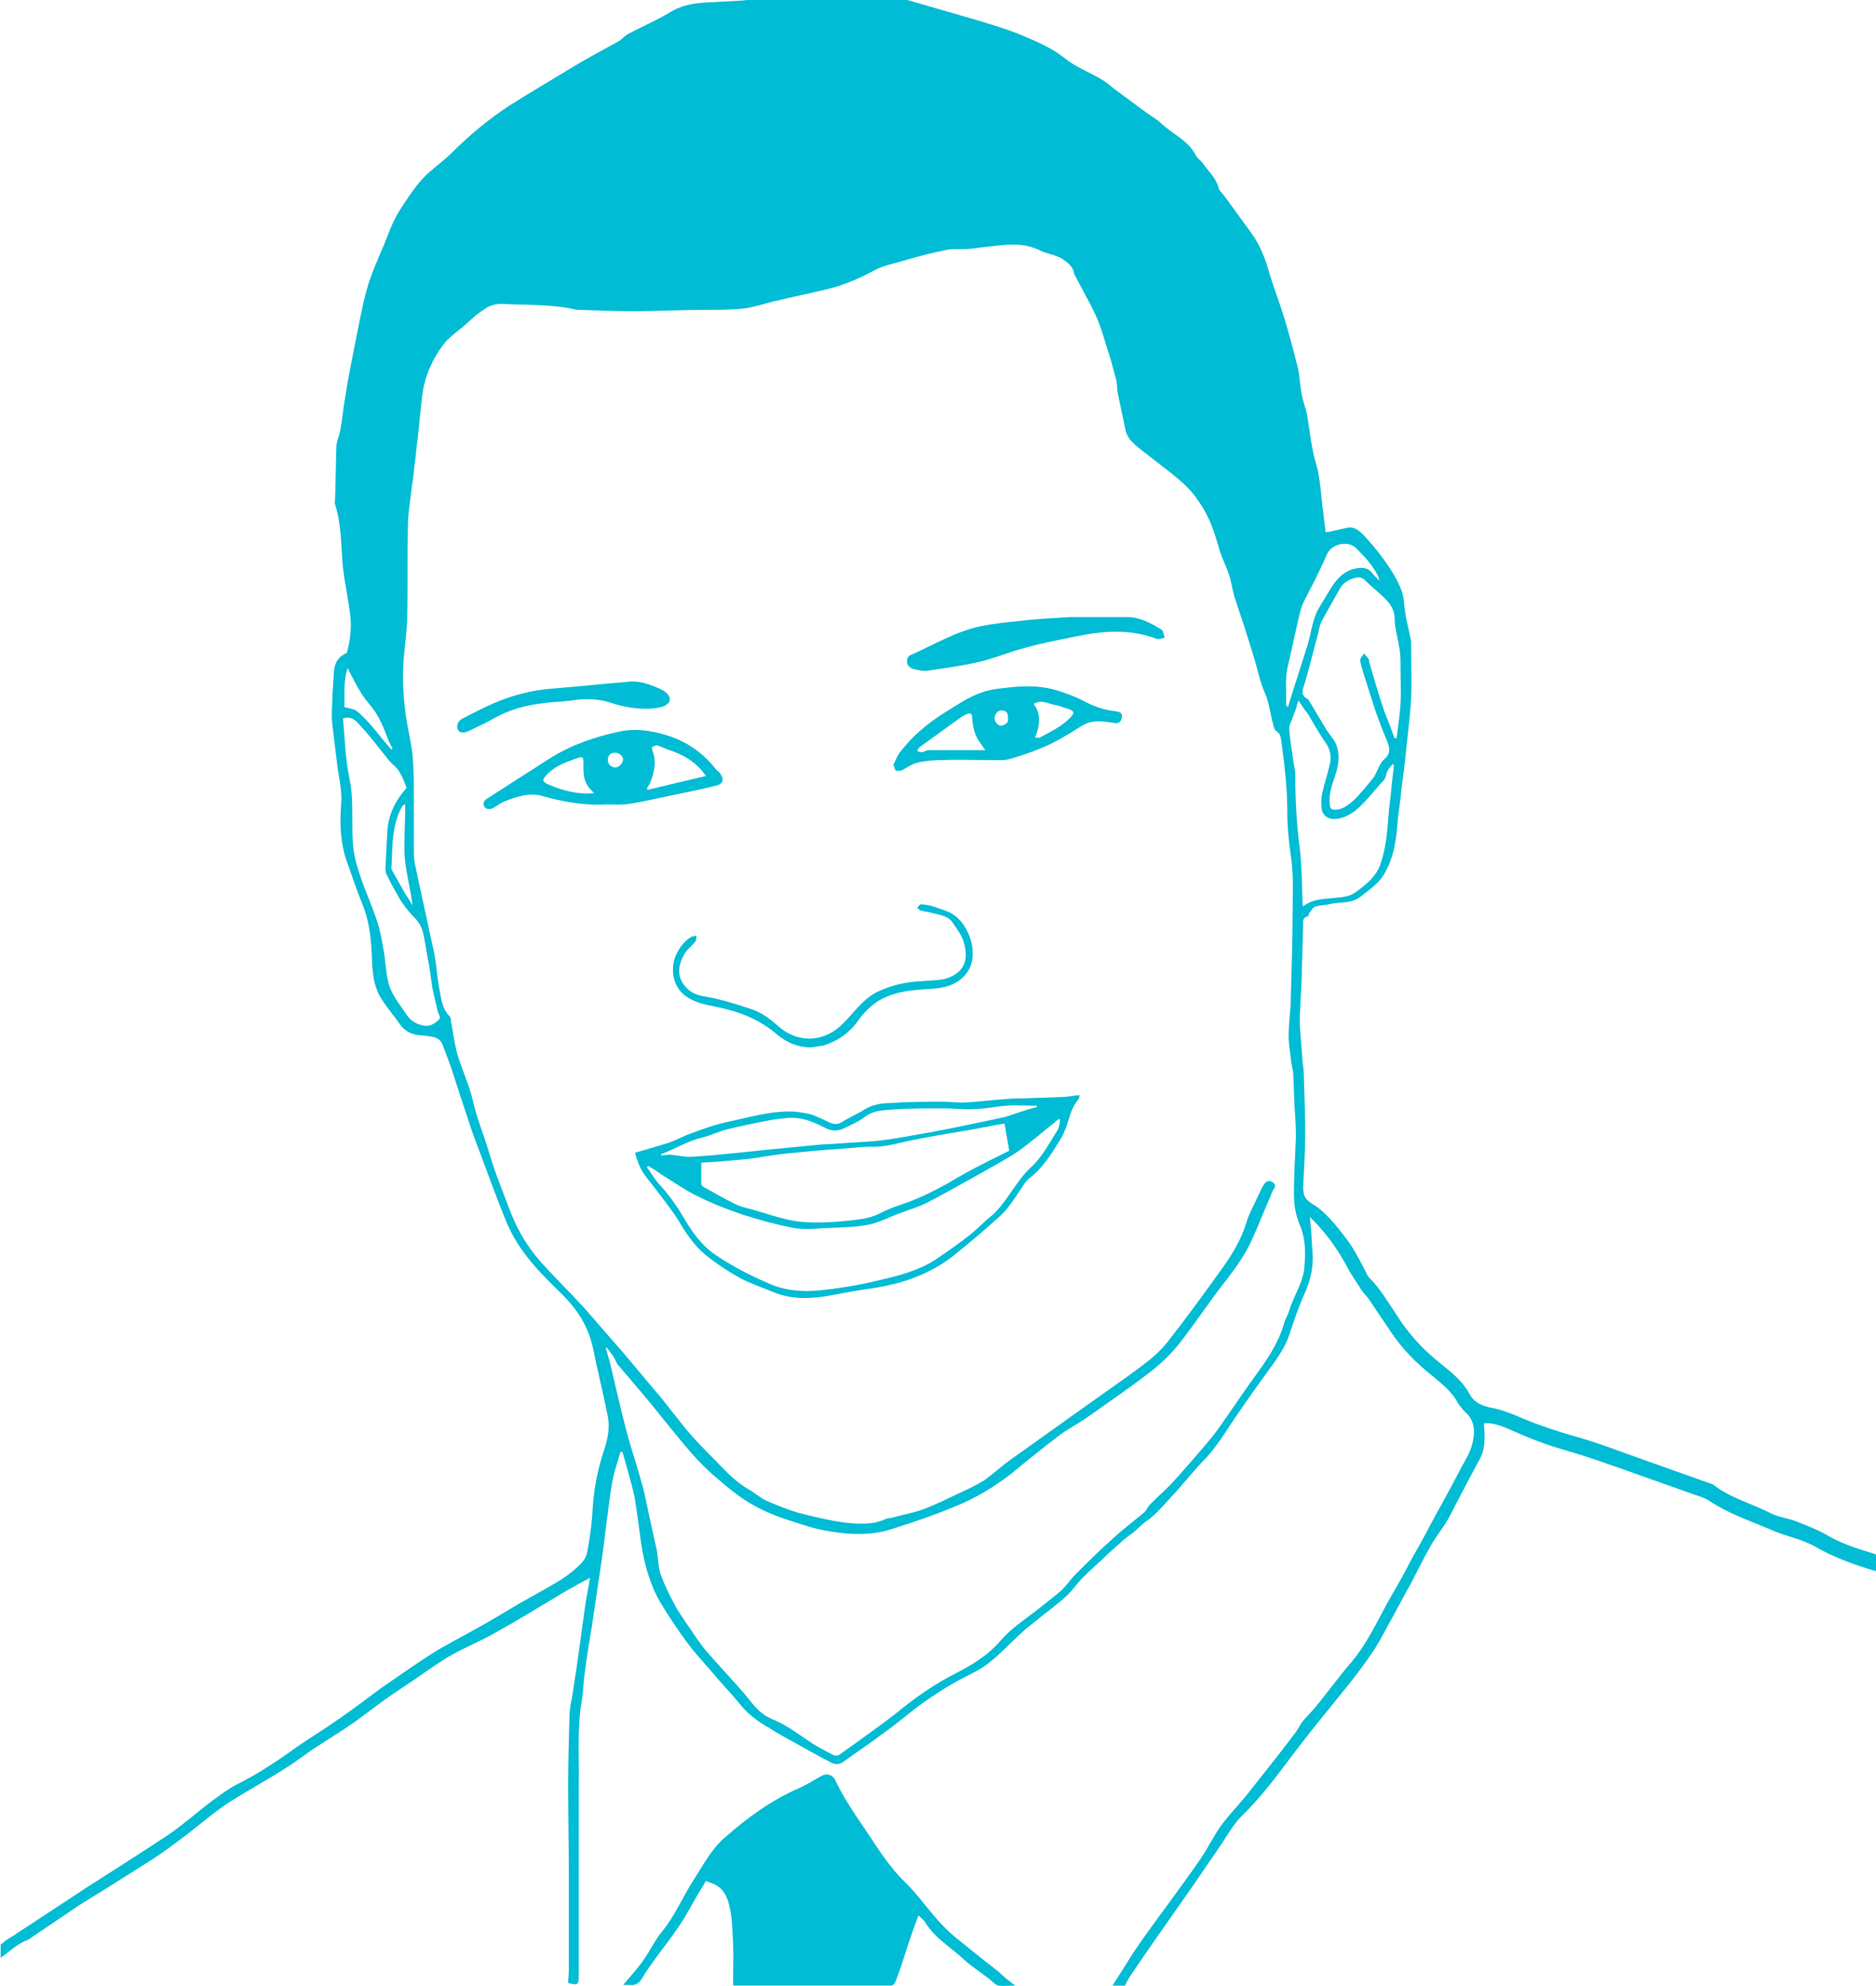 <?xml version="1.0" encoding="utf-8"?>
<!-- Generator: Adobe Illustrator 19.2.1, SVG Export Plug-In . SVG Version: 6.00 Build 0)  -->
<svg version="1.1" id="Layer_1" xmlns="http://www.w3.org/2000/svg" xmlns:xlink="http://www.w3.org/1999/xlink" x="0px" y="0px"
	 viewBox="0 0 283.3 300" style="enable-background:new 0 0 283.3 300;" xml:space="preserve">
<style type="text/css">
	.st0{fill:#00BCD4;}
</style>
<g id="pharm-ryan-cyan">
	<path class="st0" d="M283.3,237.3c-3.1-0.9-6.2-2-9-3.6c-2.2-1.3-4.9-1.7-7.2-2.8c-3.1-1.3-6.3-2.4-9.1-4.3
		c-0.8-0.5-1.8-0.7-2.8-1.1c-3.1-1.1-6.2-2.2-9.3-3.3c-3.1-1.1-6.2-2.2-9.3-3.1c-2.9-0.8-5.7-1.9-8.4-3.1c-1.7-0.8-3.3-1.2-4.1-1
		c0.1,1.8,0.3,3.6-0.6,5.3c-1.2,2.2-2.4,4.5-3.6,6.8c-0.4,0.8-0.8,1.6-1.2,2.3c-0.8,1.4-1.8,2.6-2.6,4c-1.1,1.9-2,3.8-3,5.7
		c-1.2,2.1-2.3,4.3-3.5,6.4c-0.8,1.5-1.6,3-2.5,4.3c-1.1,1.6-2.3,3.2-3.5,4.7c-1.4,1.7-2.8,3.5-4.2,5.2c-1.4,1.7-2.7,3.4-4,5.1
		c-2.5,3.3-4.9,6.6-7.9,9.5c-1.3,1.3-2.2,3-3.3,4.6c-1.3,1.9-2.6,3.8-3.9,5.7c-2.1,3-4.2,6-6.3,9c-1.1,1.6-2.2,3.2-3.3,4.8
		c-0.3,0.5-0.6,1-0.8,1.5c-0.5,0-1.1,0-1.9,0c1.1-1.7,2.1-3.3,3.1-4.9c1.6-2.4,3.3-4.7,5-7c1.8-2.5,3.6-4.9,5.3-7.4
		c1-1.5,1.8-3.1,2.8-4.6c1.2-1.7,2.7-3.2,4-4.8c1.5-1.9,3-3.8,4.5-5.7c0.9-1.2,1.8-2.3,2.7-3.5c0.5-0.6,0.8-1.3,1.3-2
		c0.6-0.7,1.3-1.4,1.9-2.1c1.9-2.3,3.6-4.7,5.6-7c2.4-2.9,3.9-6.3,5.7-9.5c1.1-1.9,2.2-3.8,3.2-5.8c1-1.8,2-3.5,2.9-5.3
		c1.6-2.9,3.2-5.8,4.7-8.7c0.6-1.1,1.3-2.2,1.6-3.4c0.5-1.8,0.5-3.6-1.1-5c-0.4-0.4-0.8-0.9-1.1-1.4c-0.9-1.7-2.4-2.8-3.8-4
		c-2.4-1.9-4.6-4.1-6.3-6.7c-1.1-1.6-2.2-3.3-3.3-4.9c-0.3-0.4-0.7-0.8-1-1.2c-0.8-1.3-1.7-2.5-2.4-3.9c-1.1-2-2.3-3.8-3.8-5.5
		c-0.5-0.6-1.1-1.2-1.7-1.8c0.2,1.8,0.3,3.5,0.4,5.3c0.2,2.2-0.3,4.3-1.2,6.3c-0.9,2-1.6,4.1-2.3,6.2c-0.6,1.8-1.7,3.4-2.8,4.9
		c-1.8,2.5-3.6,5-5.3,7.5c-1.1,1.6-2.1,3.3-3.3,4.8c-0.7,1-1.6,1.8-2.4,2.7c-1.5,1.7-2.9,3.4-4.4,5c-1.1,1.2-2.2,2.5-3.6,3.4
		c-0.6,0.5-1.2,1.1-1.8,1.6c-0.7,0.5-1.4,1-2,1.6c-0.6,0.5-1.2,1.1-1.8,1.6c-1.2,1.2-2.5,2.3-3.7,3.5c-1,1-1.7,2.1-2.7,3
		c-1.7,1.5-3.5,2.8-5.2,4.2c-0.4,0.3-0.9,0.7-1.3,1.1c-1.7,1.5-3.2,3.2-5,4.6c-1.2,1-2.7,1.7-4.1,2.4c-3.2,1.7-6.1,3.7-8.9,6
		c-3,2.4-6.1,4.5-9.2,6.7c-0.4,0.3-1.1,0.3-1.5,0.1c-1.6-0.8-3.2-1.7-4.8-2.6c-1.6-0.9-3.2-1.7-4.7-2.7c-1.8-1-3.4-2.2-4.7-3.9
		c-1.3-1.6-2.8-3.1-4.1-4.7c-1.3-1.5-2.6-2.9-3.7-4.4c-1.4-1.9-2.8-4-4-6c-1.6-2.8-2.4-5.8-2.9-9c-0.3-2.3-0.6-4.7-1-7
		c-0.5-2.3-1.2-4.5-1.8-6.7c-0.1,0-0.2,0-0.3,0c-0.4,1.4-0.9,2.8-1.2,4.3c-0.4,2.1-0.6,4.2-0.9,6.3c-0.3,2.5-0.6,5-1,7.5
		c-0.4,2.7-0.8,5.4-1.2,8.1c-0.4,2.4-0.8,4.8-1.1,7.2c-0.2,1.3-0.2,2.6-0.4,3.9c-0.8,4.3-0.4,8.7-0.5,13c0,1.4,0,2.7,0,4.1
		c0,8.2,0,16.4,0,24.6c0,1.5-0.1,1.6-1.6,1.2c0-0.6,0.1-1.3,0.1-1.9c0-4.8,0-9.6,0-14.4c0-4.5-0.1-9-0.1-13.5c0-3.5,0.1-7,0.2-10.5
		c0-1.2,0.3-2.3,0.5-3.5c0.2-1.6,0.5-3.2,0.7-4.7c0.4-2.9,0.8-5.8,1.2-8.7c0.2-1.3,0.5-2.6,0.7-4c-1.3,0.7-2.6,1.4-3.8,2.1
		c-3.5,2.1-6.9,4.2-10.5,6.2c-2.1,1.2-4.3,2.1-6.3,3.2c-2,1.1-3.9,2.5-5.8,3.8c-1.6,1.1-3.2,2.1-4.7,3.2c-1.7,1.2-3.4,2.6-5.2,3.8
		c-2.3,1.6-4.8,3-7.1,4.7c-3.4,2.5-7.1,4.4-10.6,6.6c-2.6,1.6-4.9,3.7-7.3,5.5c-1.6,1.2-3.2,2.4-4.9,3.5c-3.6,2.3-7.3,4.6-11,6.9
		c-2.4,1.6-4.7,3.2-7.1,4.8c-0.1,0.1-0.3,0.2-0.4,0.3c-1.7,0.6-2.9,1.8-4.3,2.8c0-0.7,0-1.3,0-2c0.3-0.2,0.6-0.5,0.9-0.7
		c0.6-0.4,1.2-0.7,1.7-1.1c0.8-0.5,1.5-1,2.3-1.5c2.6-1.7,5.3-3.5,7.9-5.2c4.2-2.7,8.5-5.4,12.7-8.2c2.3-1.6,4.4-3.5,6.7-5.2
		c1.1-0.8,2.3-1.7,3.5-2.3c3.2-1.6,6.2-3.6,9.1-5.7c2.2-1.5,4.5-2.9,6.6-4.4c2-1.4,4-2.9,6-4.4c2.5-1.7,5-3.5,7.5-5.1
		c2.2-1.4,4.6-2.6,6.9-3.9c2.2-1.2,4.3-2.5,6.5-3.8c2.1-1.2,4.2-2.3,6.3-3.6c1.1-0.7,2.1-1.5,3-2.4c0.5-0.5,0.9-1.2,1-1.9
		c0.4-2.1,0.7-4.3,0.8-6.5c0.2-3.1,0.8-6.1,1.8-9c0.5-1.6,0.8-3.2,0.5-4.8c-0.7-3.6-1.6-7.1-2.3-10.6c-0.7-3.1-2.3-5.6-4.6-7.9
		c-3.3-3.2-6.6-6.5-8.4-10.9c-1.5-3.6-2.8-7.3-4.2-11c-0.5-1.3-1-2.6-1.4-3.9c-0.8-2.4-1.6-4.8-2.4-7.3c-0.5-1.6-1.1-3.1-1.7-4.7
		c-0.4-0.9-1.2-1.1-2.1-1.2c-0.6-0.1-1.2-0.1-1.8-0.2c-1-0.2-1.9-0.7-2.5-1.6c-0.9-1.3-1.9-2.4-2.7-3.7c-1.1-1.6-1.4-3.5-1.5-5.5
		c-0.1-3.1-0.3-6.1-1.5-9c-0.9-2.2-1.6-4.4-2.4-6.6c-0.9-2.7-1-5.5-0.8-8.2c0.2-1.9-0.2-3.7-0.5-5.6c-0.2-1.6-0.4-3.3-0.6-4.9
		c-0.1-1-0.3-2.1-0.3-3.1c0-1.1,0.1-2.1,0.1-3.2c0.1-0.9,0.1-1.9,0.2-2.8c0-1.4,0.3-2.7,1.8-3.4c0.1,0,0.2-0.1,0.2-0.2
		c0.5-1.8,0.7-3.6,0.5-5.5c-0.3-2.8-1-5.5-1.2-8.3c-0.2-2.8-0.2-5.8-1.1-8.5c-0.1-0.2,0-0.4,0-0.7c0.1-2.7,0.1-5.3,0.2-8
		c0-0.9,0.5-1.8,0.6-2.6c0.3-1.5,0.4-3.1,0.7-4.7c0.4-2.6,0.9-5.2,1.4-7.7c0.6-2.9,1.1-5.9,1.9-8.8c0.6-2.2,1.6-4.4,2.5-6.5
		c0.7-1.7,1.3-3.5,2.2-5c1.1-1.8,2.3-3.6,3.7-5.2c1.3-1.4,3-2.5,4.4-3.9c2.7-2.7,5.6-5.1,8.8-7.2c3.2-2,6.4-3.9,9.7-5.9
		c2.2-1.3,4.4-2.5,6.6-3.7c0.6-0.3,1-0.9,1.6-1.2c2.1-1.1,4.2-2,6.2-3.2c1.6-1,3.4-1.4,5.2-1.5c1.8-0.1,3.7-0.2,5.5-0.3
		c2.4-0.2,4.7-0.4,7.1-0.7c0.1,0,0.1,0,0.2,0c3.4-0.1,6.9-0.3,10.3-0.3c2.6-0.1,5.1,0.2,7.6,0.9c3.5,1,6.9,2,10.4,3
		c2.2,0.7,4.4,1.3,6.6,2.2c2.4,1,4.8,2,6.8,3.6c2.1,1.7,4.7,2.4,6.7,4c1.3,1.1,2.7,2,4.1,3.1c1.1,0.8,2.2,1.6,3.4,2.4
		c0,0,0.1,0.1,0.1,0.1c1.8,1.8,4.3,2.7,5.5,5.1c0.2,0.4,0.7,0.7,1,1.1c0.8,1.2,2,2.2,2.4,3.7c0.1,0.5,0.6,0.9,0.9,1.3
		c1.3,1.8,2.7,3.7,4,5.5c1.4,1.9,2.2,4,2.8,6.2c0.7,2.3,1.6,4.6,2.3,6.9c0.7,2.4,1.4,4.9,2,7.4c0.3,1.3,0.3,2.7,0.6,4.1
		c0.2,1,0.6,2,0.8,3c0.3,1.8,0.5,3.7,0.9,5.6c0.2,1.1,0.6,2.1,0.8,3.2c0.3,1.6,0.4,3.2,0.6,4.9c0.2,1.4,0.3,2.7,0.5,4
		c1.2-0.2,2.3-0.5,3.3-0.7c1.1-0.2,1.8,0.5,2.5,1.2c0.9,1,1.8,2,2.6,3.1c1.1,1.5,2.2,3.1,2.9,4.8c0.6,1.3,0.5,2.8,0.8,4.3
		c0.2,1.1,0.5,2.2,0.7,3.3c0.1,0.3,0.1,0.6,0.1,1c0,2.7,0.1,5.4,0,8.1c-0.1,1.8-0.3,3.6-0.5,5.4c-0.2,1.9-0.4,3.7-0.6,5.6
		c-0.2,1.4-0.4,2.7-0.5,4.1c-0.2,1.4-0.4,2.8-0.5,4.2c-0.2,2.4-0.6,4.8-1.8,6.9c-0.8,1.6-2.3,2.6-3.7,3.7c-1.4,1.1-2.9,0.8-4.4,1.1
		c-0.8,0.2-1.6,0.2-2.4,0.4c-0.4,0.1-0.6,0.5-0.9,0.9c-0.2,0.2-0.2,0.6-0.3,0.6c-0.9,0.2-0.7,0.9-0.7,1.4c-0.1,2.1-0.1,4.2-0.2,6.4
		c0,1.6-0.1,3.3-0.2,4.9c0,1.3-0.2,2.6-0.1,3.8c0.1,1.8,0.3,3.6,0.4,5.4c0.1,0.7,0.2,1.5,0.2,2.2c0.1,3,0.2,6,0.2,9
		c0,2.6-0.2,5.2-0.3,7.8c0,1.6,0.5,2,1.8,2.8c1.1,0.7,2,1.7,2.9,2.7c0.9,1.1,1.8,2.2,2.6,3.4c0.8,1.3,1.5,2.6,2.2,4
		c0.1,0.2,0.2,0.5,0.4,0.7c1.8,1.8,3,3.9,4.4,6c1.6,2.5,3.6,4.7,5.9,6.6c1.8,1.5,3.7,2.8,4.9,5c0.6,1.2,1.7,1.8,3.2,2.1
		c1.7,0.3,3.4,1,5,1.7c2.7,1.1,5.4,2,8.3,2.8c3.1,0.9,6.2,2.1,9.3,3.2c3.6,1.3,7.1,2.5,10.7,3.8c0.1,0,0.3,0.1,0.4,0.2
		c2.6,2,5.8,2.8,8.7,4.3c1.2,0.6,2.6,0.7,3.8,1.2c1.5,0.6,3.1,1.2,4.5,2c2.2,1.3,4.6,2.1,7,2.8c0.2,0.1,0.4,0.1,0.6,0.2
		C283.3,236.1,283.3,236.7,283.3,237.3z M91.6,203.5c0,0-0.1,0.1-0.1,0.1c0.2,0.9,0.5,1.7,0.7,2.6c0.8,3.4,1.6,6.9,2.5,10.3
		c0.7,2.6,1.6,5.2,2.3,7.8c0.4,1.5,0.7,3,1,4.5c0.4,1.8,0.8,3.6,1.2,5.4c0.2,1.2,0.2,2.6,0.6,3.7c0.6,1.6,1.4,3.2,2.2,4.7
		c0.5,0.9,1.1,1.7,1.6,2.5c1,1.4,1.9,2.9,3,4.2c1.9,2.2,3.9,4.3,5.8,6.5c1.1,1.3,2,2.7,3.5,3.5c0.9,0.5,1.9,0.8,2.8,1.4
		c1.4,0.8,2.7,1.8,4.1,2.7c1,0.6,2.1,1.2,3.1,1.7c0.2,0.1,0.7,0.1,0.9-0.1c2.9-2.1,5.8-4.1,8.6-6.3c2.8-2.3,5.8-4.4,9-6
		c2.5-1.3,4.8-2.7,6.7-4.9c1.7-2,4-3.4,6.1-5.1c1.1-0.9,2.2-1.7,3.2-2.6c0.7-0.7,1.3-1.6,2-2.3c1.7-1.7,3.5-3.5,5.3-5.1
		c1.6-1.5,3.3-2.8,5-4.2c0.4-0.3,0.6-0.9,1-1.3c1-1,2.1-2,3.1-3c1.3-1.4,2.6-2.9,3.9-4.4c1.1-1.3,2.2-2.5,3.2-3.9
		c1.8-2.5,3.5-5.1,5.3-7.6c1.9-2.6,3.8-5.2,4.7-8.4c0.2-0.7,0.6-1.3,0.8-2c0.7-2.3,2.2-4.3,2.3-6.8c0.2-2.2,0.1-4.3-0.8-6.3
		c-0.6-1.5-0.8-3-0.8-4.6c0-2.9,0.2-5.7,0.3-8.6c0-1.5-0.1-2.9-0.2-4.4c-0.1-1.6-0.1-3.3-0.2-4.9c0-0.6-0.2-1.2-0.3-1.8
		c-0.1-1.3-0.4-2.7-0.4-4c0-1.6,0.2-3.1,0.3-4.7c0.1-4.6,0.3-9.2,0.3-13.7c0-3,0.2-6.1-0.3-9.1c-0.3-2.1-0.5-4.2-0.5-6.3
		c0-3.6-0.4-7.1-0.9-10.7c-0.1-0.6-0.1-1.2-0.8-1.6c-0.2-0.1-0.3-0.5-0.4-0.8c-0.4-1.5-0.6-3.1-1.1-4.5c-0.5-1.1-0.9-2.3-1.2-3.5
		c-0.6-2.4-1.4-4.7-2.1-7c-0.5-1.5-1-3-1.5-4.5c-0.3-1-0.4-2-0.7-3c-0.5-1.6-1.3-3-1.7-4.6c-0.6-2.1-1.3-4.1-2.4-5.9
		c-0.7-1.1-1.4-2.1-2.3-3c-1.2-1.2-2.5-2.2-3.8-3.2c-0.9-0.7-1.8-1.4-2.7-2.1c-1.1-0.9-2.4-1.7-2.8-3.2c-0.4-1.9-0.8-3.8-1.2-5.7
		c-0.1-0.6-0.1-1.3-0.2-1.9c-0.5-1.8-0.9-3.5-1.5-5.2c-0.5-1.6-0.9-3.1-1.6-4.6c-0.9-2-2.1-4-3.1-6c-0.1-0.1-0.2-0.3-0.2-0.5
		c-0.2-0.9-0.8-1.4-1.5-1.9c-1-0.8-2.4-0.9-3.5-1.4c-2.5-1.3-5-1-7.5-0.7c-1.2,0.1-2.3,0.3-3.5,0.4c-1.2,0.1-2.4-0.1-3.5,0.2
		c-2,0.4-4,0.9-6,1.5c-1.6,0.5-3.4,0.8-4.8,1.6c-2.4,1.3-4.8,2.3-7.5,2.9c-2.5,0.6-5,1.1-7.5,1.7c-1.5,0.4-3.1,0.9-4.6,1.1
		c-1.9,0.2-3.9,0.2-5.8,0.2C103,46.8,99.4,47,95.9,47c-2.8,0-5.7-0.1-8.5-0.2c-0.1,0-0.2,0-0.3,0c-3.7-0.9-7.6-0.7-11.4-0.9
		c-0.8,0-1.7,0.2-2.4,0.7C72,47.4,71,48.4,70,49.3c-0.9,0.7-1.8,1.4-2.6,2.2c-1.6,1.9-2.7,4.1-3.3,6.4c-0.4,1.7-0.5,3.4-0.7,5.2
		c-0.1,1-0.2,1.9-0.3,2.9c-0.2,1.4-0.3,2.8-0.5,4.3c-0.1,1-0.2,2.1-0.4,3.1c-0.2,2-0.6,4.1-0.6,6.1c-0.1,4.4,0,8.8-0.1,13.2
		c0,2.1-0.3,4.3-0.5,6.4c-0.3,3.1-0.1,6.1,0.3,9.1c0.3,2,0.8,3.9,1,5.9c0.2,2.2,0.2,4.5,0.2,6.7c0,2.3,0,4.6,0,7
		c0,0.8,0,1.6,0.1,2.4c0.4,1.9,0.8,3.8,1.2,5.6c0.6,2.8,1.2,5.5,1.8,8.3c0.3,1.6,0.4,3.3,0.7,5c0.3,1.5,0.4,3.2,1.6,4.4
		c0.1,0.1,0.2,0.4,0.2,0.7c0.3,1.6,0.5,3.2,0.9,4.8c0.7,2.4,1.8,4.7,2.4,7.2c0.6,2.7,1.7,5.3,2.5,8c0.8,2.8,1.9,5.4,2.9,8.1
		c1.1,3,2.6,5.7,4.7,8.1c2.1,2.4,4.4,4.6,6.5,6.9c1.9,2.1,3.7,4.3,5.6,6.4c1.8,2.1,3.5,4.2,5.3,6.3c1.9,2.2,3.6,4.6,5.5,6.8
		c1.6,1.8,3.3,3.4,4.9,5.1c1.1,1.1,2.2,2.1,3.5,2.9c1,0.5,1.8,1.3,2.8,1.8c1.6,0.7,3.3,1.4,5,1.9c2.4,0.6,4.8,1.2,7.3,1.5
		c2,0.2,4,0.3,5.9-0.6c0.3-0.1,0.7-0.1,1-0.2c1.5-0.4,3.1-0.7,4.5-1.2c1.9-0.7,3.7-1.6,5.6-2.5c1.3-0.6,2.6-1.2,3.7-1.9
		c1.4-1,2.7-2.2,4.1-3.2c4.1-2.9,8.1-5.8,12.2-8.7c2.5-1.8,5-3.5,7.4-5.3c1.5-1.1,2.9-2.3,4-3.7c3-3.8,5.8-7.7,8.6-11.6
		c1.4-2,2.6-4.1,3.3-6.4c0.4-1.4,1.2-2.7,1.8-4.1c0.3-0.6,0.5-1.1,0.8-1.6c0.3-0.5,0.7-0.8,1.3-0.5c0.5,0.3,0.6,0.7,0.2,1.2
		c-0.2,0.3-0.3,0.6-0.4,0.9c-0.9,2-1.7,4.1-2.6,6.1c-1,2.4-2.4,4.4-4,6.5c-2.4,3-4.5,6.2-6.8,9.2c-1.5,2-3.3,3.7-5.3,5.2
		c-3,2.3-6.1,4.4-9.2,6.6c-1.3,0.9-2.7,1.6-3.9,2.5c-2.5,1.9-5,3.9-7.4,5.9c-2.6,2-5.4,3.7-8.4,4.9c-3.1,1.3-6.3,2.4-9.5,3.4
		c-3.3,1.1-6.7,0.9-10,0.3c-1.8-0.3-3.6-0.9-5.4-1.5c-2.6-0.8-5.1-1.9-7.3-3.4c-1.6-1.1-3.1-2.4-4.6-3.7c-2.7-2.4-4.9-5.3-7.2-8.1
		c-2.3-2.9-4.7-5.7-7.1-8.5C92.8,205,92.2,204.3,91.6,203.5z M210.6,111.5c0.1,0,0.2,0,0.3,0c0.2-1.7,0.5-3.5,0.6-5.2
		c0.1-1.8,0-3.7,0-5.5c0-1,0-2-0.2-3c-0.2-1.5-0.7-2.9-0.7-4.5c0-0.8-0.4-1.7-0.9-2.3c-1-1.2-2.3-2.1-3.5-3.3
		c-0.5-0.5-1-0.6-1.6-0.4c-0.9,0.2-1.7,0.7-2.2,1.5c-0.9,1.6-1.8,3.2-2.7,4.8c-0.3,0.6-0.5,1.2-0.6,1.9c-0.7,2.5-1.3,5.1-2,7.5
		c-0.3,1-0.9,1.9,0.4,2.6c0,0,0.1,0.1,0.1,0.1c0.9,1.5,1.8,3,2.7,4.5c0.5,0.8,1.2,1.5,1.5,2.3c0.5,1.3,0.4,2.7,0,4.1
		c-0.5,1.6-1.2,3.2-1,4.9c0.1,0.6,0.2,0.8,0.8,0.8c1.2,0,2.1-0.8,2.9-1.5c1-1,1.9-2.1,2.8-3.2c0.4-0.5,0.6-1.1,0.9-1.7
		c0.2-0.4,0.4-0.8,0.7-1.1c1-0.8,1.1-1.6,0.6-2.8c-0.6-1.4-1.1-2.7-1.6-4.1c-0.7-2-1.3-4.1-2-6.2c-0.2-0.7-0.4-1.3-0.5-2
		c0-0.3,0.4-0.7,0.6-1c0.2,0.3,0.5,0.5,0.7,0.9c0.1,0.1,0,0.3,0.1,0.5c0.7,2.4,1.4,4.8,2.2,7.2C209.6,108.8,210.1,110.1,210.6,111.5
		z M51.8,108.5c0.2,2.3,0.3,4.6,0.6,6.9c0.2,1.5,0.6,3,0.7,4.5c0.2,2.5,0,5.1,0.2,7.6c0.1,1.5,0.5,3,1,4.5c0.8,2.5,1.9,4.8,2.7,7.3
		c0.5,1.5,0.7,3,1,4.6c0.2,1.4,0.3,2.9,0.6,4.3c0.4,1.9,1.7,3.4,2.7,4.9c0.6,1,1.5,1.6,2.7,1.8c0.9,0.2,1.6-0.3,2.2-0.8
		c0.5-0.5,0-0.9-0.1-1.3c-0.2-1.2-0.6-2.4-0.8-3.6c-0.2-1.1-0.3-2.3-0.5-3.4c-0.3-1.5-0.5-2.9-0.8-4.4c-0.2-1.1-0.6-2-1.4-2.8
		c-0.8-0.8-1.5-1.7-2.1-2.6c-0.7-1.2-1.4-2.4-2-3.7c-0.2-0.3-0.3-0.7-0.3-1.1c0.1-1.9,0.2-3.9,0.3-5.8c0.2-2.4,1.2-4.5,2.9-6.4
		c-0.3-0.8-0.6-1.7-1.2-2.6c-0.4-0.6-1.1-1.1-1.5-1.6c-1.4-1.7-2.7-3.5-4.2-5.1C53.8,108.9,53.2,108.1,51.8,108.5z M196.1,105.8
		c-0.2,0.5-0.3,0.7-0.3,1c-0.2,0.5-0.4,1.1-0.6,1.6c-0.2,0.6-0.6,1.2-0.5,1.8c0.1,1.6,0.4,3.1,0.6,4.7c0.1,0.7,0.3,1.4,0.3,2.1
		c0,3.8,0.2,7.5,0.7,11.3c0.3,2.6,0.3,5.3,0.4,7.9c0,0.2,0,0.4,0.1,0.7c1.5-1.2,3.2-1.1,4.9-1.3c1.1-0.1,2.2-0.2,3.1-0.9
		c1.5-1.1,2.9-2.2,3.6-4c0.9-2.5,1.1-5.1,1.3-7.7c0.1-1.3,0.3-2.5,0.4-3.8c0.1-1.2,0.3-2.5,0.4-3.7c-0.1,0-0.1-0.1-0.2-0.1
		c-0.3,0.4-0.6,0.7-0.8,1.1c-0.2,0.4-0.2,1-0.5,1.3c-1.5,1.6-2.7,3.3-4.4,4.7c-1,0.7-2,1.2-3.2,1.2c-0.9,0-1.7-0.6-1.8-1.5
		c-0.1-0.8-0.1-1.7,0.1-2.5c0.3-1.4,0.8-2.8,1.1-4.2c0.3-1.2,0.1-2.3-0.6-3.3c-1-1.4-1.8-2.9-2.7-4.4
		C197,107.2,196.6,106.6,196.1,105.8z M208.3,87.7c-0.1-0.3-0.1-0.4-0.1-0.5c-0.8-1.7-2.1-3.1-3.4-4.4c-1.2-1.2-3.7-0.7-4.4,0.9
		c-0.8,1.8-1.6,3.5-2.5,5.2c-0.5,1.1-1.2,2.1-1.5,3.3c-0.7,2.7-1.2,5.5-1.9,8.3c-0.5,2-0.2,3.9-0.3,5.9c0,0.1,0.1,0.2,0.3,0.4
		c0.3-1,0.6-2,0.9-2.9c0.7-2.2,1.4-4.4,2.1-6.6c0.4-1.4,0.6-2.9,1.1-4.2c0.4-1.2,1.2-2.2,1.8-3.3c1.1-1.9,2.3-3.7,4.7-4
		c0.7-0.1,1.4,0,1.9,0.5C207.3,86.7,207.7,87.1,208.3,87.7z M61.2,121.5c-0.1,0-0.1,0-0.2,0c-0.1,0.1-0.1,0.2-0.2,0.2
		c-1,1.6-1.3,3.5-1.5,5.3c-0.1,1.4-0.1,2.7-0.2,4.1c0,0.2,0.2,0.5,0.3,0.7c0.6,1.1,1.2,2.1,1.8,3.2c0.4,0.6,0.8,1.2,1.1,1.8
		c-0.3-2.6-1-5-1.2-7.5C61,126.7,61.2,124.1,61.2,121.5z M59.1,113.2c0.1,0,0.1-0.1,0.2-0.1c-0.4-0.7-0.7-1.4-1-2.2
		c-0.6-1.6-1.3-3.1-2.4-4.4c-0.5-0.6-1-1.2-1.4-1.9c-0.7-1.1-1.3-2.3-2-3.7c-0.7,2.1-0.4,4-0.5,5.9c0.8,0.2,1.6,0.3,2,0.7
		c1,0.8,1.8,1.8,2.6,2.7C57.4,111.2,58.2,112.2,59.1,113.2z"/>
	<path class="st0" d="M153.3,299.9c-1,0-1.8,0.1-2.5,0c-0.5-0.1-0.9-0.6-1.4-1c-1.3-1-2.7-1.9-3.9-3c-1.9-1.8-4.4-3.2-5.8-5.6
		c-0.2-0.3-0.6-0.6-1-1c-0.6,1.6-1.1,3-1.6,4.5c-0.6,1.9-1.2,3.8-1.9,5.6c-0.1,0.2-0.4,0.5-0.6,0.5c-7.9,0-15.8,0-23.7,0
		c0,0-0.1,0-0.2-0.1c0-2.1,0.1-4.2,0-6.3c-0.1-1.9-0.1-3.9-0.6-5.8c-0.3-1.4-1.1-2.8-2.7-3.3c-0.2-0.1-0.5-0.2-0.8-0.3
		c-0.5,0.8-1,1.7-1.5,2.5c-0.9,1.6-1.8,3.3-2.9,4.8c-0.9,1.4-2,2.7-3,4.1c-0.8,1.1-1.6,2.2-2.3,3.4c-0.5,0.8-1.1,1-1.9,0.9
		c-0.3,0-0.5,0-0.9,0c1.1-1.3,2.2-2.5,3.1-3.8c1-1.4,1.7-3,2.8-4.3c1.9-2.3,3.1-5.2,4.7-7.7c1.5-2.3,2.7-4.7,4.8-6.5
		c3.4-3,7-5.6,11.1-7.4c1.2-0.5,2.4-1.3,3.5-1.9c0.7-0.4,1.7-0.2,2.1,0.8c1.7,3.6,4.2,6.8,6.3,10.1c1.3,1.9,2.7,3.8,4.4,5.4
		c1.7,1.7,3.1,3.7,4.8,5.6c0.8,0.9,1.7,1.8,2.7,2.6c2.1,1.7,4.2,3.4,6.4,5.1C151.6,298.6,152.4,299.2,153.3,299.9z"/>
	<path class="st0" d="M95.9,174.1c1.8-0.5,3.4-1,5.1-1.5c1.1-0.4,2.2-1,3.3-1.4c1.9-0.7,3.8-1.4,5.8-1.8c3.3-0.7,6.5-1.7,10-1.5
		c0.8,0.1,1.5,0.2,2.3,0.4c1,0.3,1.9,0.8,2.8,1.2c0.6,0.3,1.2,0.4,1.9,0c1.1-0.7,2.3-1.2,3.4-1.9c1.3-0.8,2.7-1,4-1
		c2.6-0.2,5.3-0.2,8-0.2c1.2,0,2.3,0.2,3.5,0.1c2-0.1,4-0.4,6-0.5c0.9-0.1,1.7-0.1,2.6-0.1c1.8-0.1,3.7-0.1,5.5-0.2
		c0.9,0,1.9-0.2,2.9-0.3c0,0.2,0,0.5-0.1,0.6c-1.1,1.2-1.4,2.8-1.9,4.3c-0.3,0.7-0.6,1.4-1,2c-1.3,2.1-2.6,4.2-4.6,5.7
		c-0.5,0.4-0.8,0.9-1.1,1.4c-1,1.4-1.9,3-3.1,4.1c-2.4,2.2-4.9,4.3-7.4,6.3c-1.4,1.1-3,2-4.6,2.7c-2.4,1.1-5,1.7-7.6,2.1
		c-2.3,0.3-4.7,0.8-7,1.2c-2.6,0.4-5.2,0.4-7.7-0.6c-1.7-0.7-3.5-1.3-5.2-2.2c-1.8-1-3.6-2.2-5.2-3.5c-1.8-1.5-3-3.4-4.2-5.4
		c-1.1-1.7-2.4-3.3-3.6-4.9c-0.9-1.2-2-2.3-2.4-3.9C96,174.8,96,174.4,95.9,174.1z M97.9,176.1c-0.1,0.1-0.1,0.1-0.2,0.2
		c0.6,0.8,1.1,1.7,1.7,2.4c1.5,1.6,2.8,3.4,3.9,5.3c1.3,2.2,2.8,4.3,5,5.7c2.7,1.8,5.5,3.2,8.4,4.4c2.3,0.9,4.7,1,7,0.8
		c3-0.3,6-0.8,8.9-1.5c3-0.7,5.9-1.4,8.6-3.1c2.6-1.8,5.2-3.5,7.4-5.7c0.6-0.6,1.3-1,1.8-1.6c2-2.1,3.2-4.8,5.4-6.8
		c1.6-1.5,2.7-3.6,3.9-5.5c0.3-0.5,0.3-1.1,0.4-1.6c-0.1,0-0.1-0.1-0.2-0.1c-0.2,0.2-0.4,0.3-0.6,0.5c-1.9,1.5-3.7,3.1-5.7,4.5
		c-2,1.3-4.1,2.4-6.2,3.6c-2.5,1.4-5,2.8-7.5,4.1c-1.2,0.6-2.6,1-3.9,1.5c-1.7,0.6-3.3,1.5-5,1.8c-2.2,0.4-4.4,0.4-6.6,0.5
		c-1.5,0.1-3,0.2-4.4,0c-2.6-0.5-5.2-1.2-7.7-2c-2.4-0.8-4.7-1.7-6.9-2.8c-1.9-0.9-3.7-2.2-5.5-3.3
		C99.2,176.9,98.6,176.5,97.9,176.1z M151.7,169.7c-1.9,0.3-3.7,0.7-5.5,1c-3,0.5-6,1-8.9,1.6c-1.9,0.4-3.8,1-5.9,0.9
		c-1,0-2,0.1-3,0.2c-2.8,0.2-5.5,0.4-8.3,0.7c-1.4,0.1-2.8,0.3-4.2,0.5c-1.2,0.2-2.3,0.4-3.5,0.5c-2.1,0.2-4.2,0.4-6.5,0.5
		c0,1.1,0,2.2,0,3.2c0,0.2,0.2,0.4,0.4,0.5c1.6,0.9,3.2,1.8,4.8,2.6c1.1,0.5,2.4,0.7,3.6,1.1c2.3,0.7,4.7,1.5,7.1,1.6
		c2,0.1,4,0,6-0.2c1.7-0.2,3.4-0.3,5-1.1c1.1-0.6,2.2-1,3.4-1.4c2.4-0.8,4.6-1.9,6.8-3.1c2-1.2,4-2.3,6-3.3c1.2-0.6,2.4-1.2,3.4-1.7
		C152.2,172.4,151.9,171.1,151.7,169.7z M156.6,167.2c0-0.1,0-0.2-0.1-0.2c-1.5,0-3-0.1-4.5,0c-1.6,0.1-3.2,0.5-4.8,0.5
		c-1.6,0.1-3.2-0.1-4.8-0.1c-2.7,0-5.4,0-8,0.2c-1.3,0.1-2.7,0.2-3.8,1.1c-0.9,0.7-1.9,1.1-2.9,1.6c-1.1,0.6-2.1,0.6-3.2,0
		c-1.9-1-3.8-1.7-6-1.4c-0.9,0.1-1.9,0.2-2.8,0.4c-2,0.4-4,0.8-6,1.3c-1.2,0.3-2.4,0.9-3.6,1.2c-2.2,0.5-4.1,1.7-6.2,2.5
		c0,0-0.1,0.1-0.1,0.2c0.5,0,1-0.1,1.4-0.1c1.1,0.1,2.3,0.4,3.4,0.3c2-0.1,3.9-0.3,5.9-0.5c2.3-0.2,4.6-0.5,6.9-0.7
		c2.1-0.2,4.1-0.4,6.2-0.6c1.1-0.1,2.1-0.1,3.2-0.2c2.2-0.2,4.4-0.2,6.6-0.5c2.4-0.3,4.8-0.8,7.2-1.2c3.7-0.7,7.5-1.5,11.2-2.3
		C153.3,168.2,155,167.6,156.6,167.2z"/>
	<path class="st0" d="M91.5,121.5c-3.2,0.2-6.5-0.4-9.7-1.3c-1.9-0.5-3.7,0.1-5.5,0.8c-0.6,0.2-1.1,0.6-1.6,0.9
		c-0.5,0.4-1.2,0.4-1.5,0c-0.4-0.6-0.1-1,0.4-1.3c1.9-1.2,3.7-2.4,5.6-3.6c1.3-0.8,2.6-1.7,3.9-2.5c3.2-2,6.7-3.2,10.4-4
		c2.4-0.5,4.7-0.2,7,0.5c3.1,0.9,5.7,2.7,7.7,5.3c0.2,0.2,0.5,0.3,0.6,0.6c0.2,0.3,0.4,0.7,0.3,1c0,0.3-0.4,0.6-0.7,0.7
		c-2.4,0.6-4.9,1.1-7.3,1.6c-2,0.4-4,0.9-6,1.2C93.9,121.6,92.7,121.5,91.5,121.5z M106.6,117.2c-0.3-0.4-0.5-0.7-0.7-0.9
		c-1.2-1.4-2.8-2.3-4.5-2.9c-0.7-0.2-1.4-0.6-2.1-0.8c-0.2-0.1-0.5,0.1-0.8,0.2c-0.1,0,0,0.4,0,0.5c0.7,1.7,0.3,3.3-0.3,4.9
		c-0.1,0.3-0.4,0.6-0.5,0.9c0,0.1,0.1,0.1,0.1,0.2C100.7,118.6,103.6,117.9,106.6,117.2z M89.7,119.8c-0.3-0.4-0.6-0.6-0.8-0.9
		c-0.8-1-0.8-2.2-0.8-3.4c0-1.3,0-1.3-1.2-0.9c-1.7,0.6-3.3,1.2-4.5,2.6c-0.5,0.6-0.5,0.8,0.2,1.2c0.5,0.2,1,0.4,1.5,0.6
		C85.9,119.6,87.7,120,89.7,119.8z M93,115.9c0.5,0,1.1-0.7,1.1-1.2c0-0.5-0.7-1.1-1.3-1c-0.6,0-1,0.4-1,1
		C91.7,115.4,92.4,116,93,115.9z"/>
	<path class="st0" d="M134.9,115.5c0.3-0.5,0.5-1.1,0.8-1.6c1.9-2.6,4.3-4.6,7-6.3c1.8-1.1,3.5-2.3,5.5-3c1.1-0.4,2.4-0.6,3.6-0.7
		c2.4-0.3,4.8-0.4,7.2,0.2c1.5,0.4,3.1,1,4.5,1.7c1.5,0.8,3,1.4,4.8,1.6c0.5,0.1,1.3,0.1,1.1,1c-0.1,0.6-0.4,0.9-1.1,0.8
		c-1.4-0.2-2.9-0.5-4.3,0.1c-0.9,0.4-1.8,1.1-2.7,1.6c-2.7,1.7-5.6,2.8-8.7,3.7c-0.9,0.3-2,0.2-3,0.2c-2.5,0-4.9-0.1-7.4,0
		c-1.2,0-2.5,0.1-3.7,0.4c-0.8,0.2-1.5,0.7-2.2,1.1c-0.3,0.1-0.7,0.2-1,0.1C135.1,116.3,135.1,115.8,134.9,115.5z M148.8,113.3
		c-0.2-0.3-0.5-0.7-0.7-1c-0.9-1.1-1.2-2.5-1.3-3.9c0-0.7-0.3-0.8-0.9-0.5c-0.2,0.1-0.4,0.2-0.6,0.3c-2.2,1.6-4.3,3.1-6.5,4.7
		c-0.1,0.1-0.2,0.4-0.3,0.5c0.2,0.1,0.4,0.2,0.7,0.2c0.3,0,0.7-0.3,1-0.3c2.3,0,4.6,0,6.9,0C147.7,113.3,148.3,113.3,148.8,113.3z
		 M156.3,111.4c0.4,0,0.6,0.1,0.7,0c1.7-0.9,3.4-1.7,4.7-3.1c0.6-0.6,0.5-0.9-0.3-1.2c-0.7-0.2-1.3-0.5-2-0.6
		c-1.1-0.2-2.1-0.9-3.3-0.2C157.2,107.8,157.1,109.5,156.3,111.4z M152.2,108.4c0.1-0.7-0.3-1.1-0.9-1.1c-0.6-0.1-1.1,0.6-1.1,1.2
		c0,0.6,0.6,1.2,1.1,1.1C151.9,109.4,152.4,109.1,152.2,108.4z"/>
	<path class="st0" d="M161.6,93.2c2.5,0,5.5,0,8.6,0c1.9,0,3.6,0.9,5.2,1.9c0.3,0.2,0.3,0.8,0.5,1.2c-0.4,0.1-0.9,0.3-1.2,0.2
		c-4.2-1.6-8.4-1.2-12.6-0.3c-2.5,0.5-5,1-7.5,1.7c-2.3,0.6-4.6,1.6-6.9,2.1c-2.5,0.6-5.1,0.9-7.6,1.3c-0.7,0.1-1.5-0.1-2.3-0.3
		c-0.3-0.1-0.7-0.4-0.8-0.8c-0.1-0.5,0-1.1,0.6-1.3c3.4-1.5,6.7-3.5,10.4-4.3c1.9-0.4,3.9-0.6,5.9-0.8
		C156.1,93.5,158.6,93.4,161.6,93.2z"/>
	<path class="st0" d="M94.6,103c1.9-0.3,3.6,0.4,5.2,1.1c1.1,0.5,1.9,1.6,0.9,2.3c-0.5,0.4-1.3,0.5-2,0.6c-2.3,0.2-4.5-0.2-6.6-0.9
		c-1.9-0.6-3.8-0.6-5.8-0.3c-1.4,0.2-2.8,0.2-4.2,0.4c-2.7,0.3-5.3,1-7.7,2.4c-1.2,0.7-2.4,1.2-3.6,1.8c-0.9,0.4-1.5,0.3-1.7-0.3
		c-0.2-0.5,0.1-1.3,0.8-1.6c1.5-0.8,3.1-1.6,4.7-2.3c2.8-1.2,5.8-2,8.9-2.2c3.7-0.3,7.4-0.7,11.1-1C94.6,102.9,94.6,103,94.6,103z"
		/>
	<path class="st0" d="M122.5,158.2c-2,0-3.6-0.7-5.1-1.9c-2.3-2-4.9-3.2-7.8-3.9c-1.8-0.5-3.8-0.6-5.5-1.6c-2.3-1.3-2.9-3.8-2.2-6.1
		c0.5-1.3,1.3-2.5,2.5-3.2c0.2-0.1,0.5-0.1,0.8-0.2c-0.1,0.3,0,0.7-0.2,0.9c-0.5,0.7-1.3,1.2-1.7,2c-0.9,1.6-1.1,3.2,0.1,4.7
		c0.8,1,1.8,1.4,3,1.6c2.5,0.4,4.9,1.2,7.3,2c1.7,0.6,2.9,1.7,4.2,2.8c2.9,2.3,6.7,2.1,9.5-0.8c1.6-1.6,2.9-3.6,5.1-4.7
		c2.1-1,4.3-1.5,6.6-1.6c1.1-0.1,2.3-0.1,3.4-0.3c3.1-0.8,3.9-2.9,3-5.7c-0.3-1-1-1.9-1.6-2.8c-0.7-1.1-2-1.2-3.1-1.5
		c-0.6-0.2-1.2-0.2-1.8-0.4c-0.2-0.1-0.4-0.3-0.5-0.4c0.2-0.2,0.4-0.5,0.5-0.5c0.6,0,1.3,0.1,1.9,0.3c1.1,0.4,2.4,0.7,3.3,1.4
		c2.4,1.8,3.6,6.1,1.9,8.5c-1.1,1.6-2.8,2.3-4.8,2.5c-2.5,0.2-4.9,0.2-7.3,1.2c-1.8,0.7-3.2,2-4.3,3.5c-1.3,1.9-3.1,3.2-5.3,3.9
		C123.8,158,123.1,158.1,122.5,158.2z"/>
</g>
</svg>

